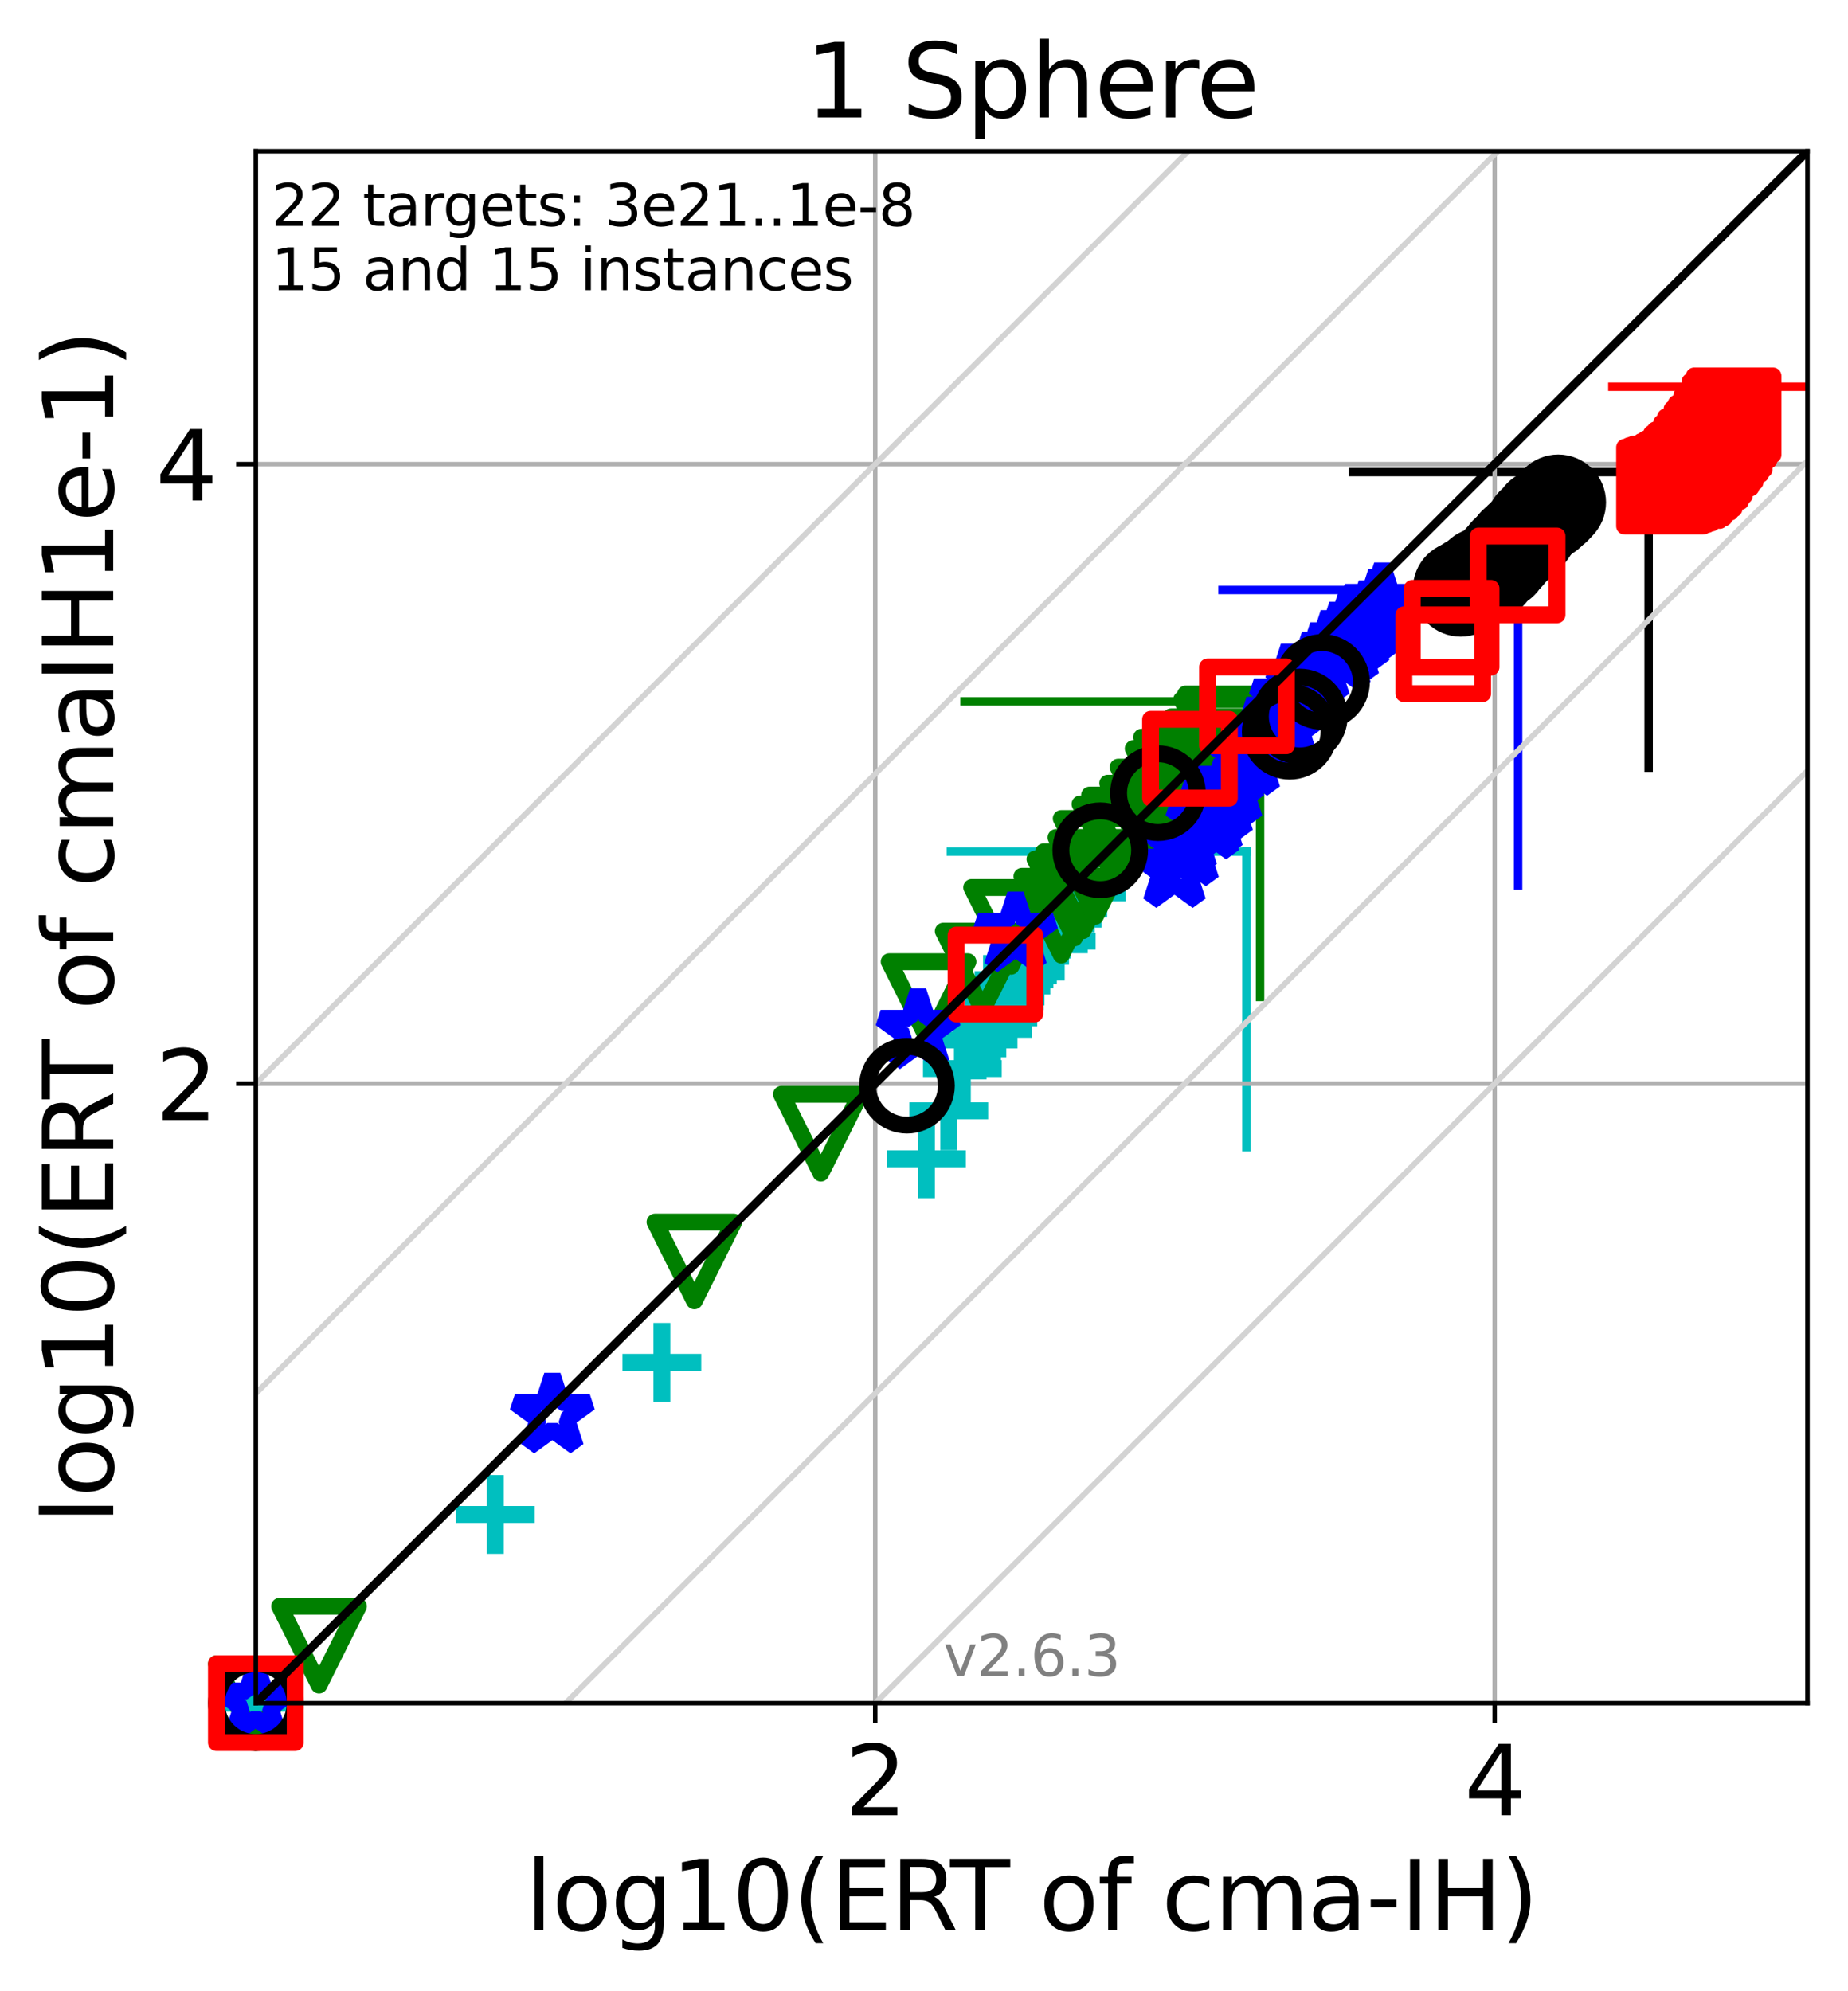 <?xml version="1.0" encoding="utf-8" standalone="no"?>
<!DOCTYPE svg PUBLIC "-//W3C//DTD SVG 1.1//EN"
  "http://www.w3.org/Graphics/SVG/1.1/DTD/svg11.dtd">
<svg height="353.783pt" version="1.1" viewBox="0 0 328.469 353.783" width="328.469pt" xmlns="http://www.w3.org/2000/svg" xmlns:xlink="http://www.w3.org/1999/xlink">
 <defs>
  <style type="text/css">*{stroke-linecap:butt;stroke-linejoin:round;}</style>
 </defs>
 <g id="figure_1">
  <g id="patch_1">
   <path d="M 0 353.783 
L 328.469 353.783 
L 328.469 0 
L 0 0 
z
" style="fill:#ffffff;"/>
  </g>
  <g id="axes_1">
   <g id="patch_2">
    <path d="M 45.469 302.677 
L 321.269 302.677 
L 321.269 26.877 
L 45.469 26.877 
z
" style="fill:#ffffff;"/>
   </g>
   <g id="line2d_1">
    <path clip-path="url(#p52788de46b)" d="M 221.538 203.879 
L 221.538 151.349 
" style="fill:none;stroke:#00bfbf;stroke-linecap:square;stroke-width:1.5;"/>
   </g>
   <g id="line2d_2">
    <path clip-path="url(#p52788de46b)" d="M 169.007 151.349 
L 221.538 151.349 
" style="fill:none;stroke:#00bfbf;stroke-linecap:square;stroke-width:1.5;"/>
   </g>
   <g id="line2d_3">
    <path clip-path="url(#p52788de46b)" d="M 223.969 177.177 
L 223.969 124.647 
" style="fill:none;stroke:#008000;stroke-linecap:square;stroke-width:1.5;"/>
   </g>
   <g id="line2d_4">
    <path clip-path="url(#p52788de46b)" d="M 171.438 124.647 
L 223.969 124.647 
" style="fill:none;stroke:#008000;stroke-linecap:square;stroke-width:1.5;"/>
   </g>
   <g id="line2d_5">
    <path clip-path="url(#p52788de46b)" d="M 269.831 157.381 
L 269.831 104.851 
" style="fill:none;stroke:#0000ff;stroke-linecap:square;stroke-width:1.5;"/>
   </g>
   <g id="line2d_6">
    <path clip-path="url(#p52788de46b)" d="M 217.301 104.851 
L 269.831 104.851 
" style="fill:none;stroke:#0000ff;stroke-linecap:square;stroke-width:1.5;"/>
   </g>
   <g id="line2d_7">
    <path clip-path="url(#p52788de46b)" d="M 293.033 136.429 
L 293.033 83.898 
" style="fill:none;stroke:#000000;stroke-linecap:square;stroke-width:1.5;"/>
   </g>
   <g id="line2d_8">
    <path clip-path="url(#p52788de46b)" d="M 240.503 83.898 
L 293.033 83.898 
" style="fill:none;stroke:#000000;stroke-linecap:square;stroke-width:1.5;"/>
   </g>
   <g id="line2d_9">
    <path clip-path="url(#p52788de46b)" style="fill:none;stroke:#ff0000;stroke-linecap:square;stroke-width:1.5;"/>
   </g>
   <g id="line2d_10">
    <path clip-path="url(#p52788de46b)" d="M 286.592 68.729 
L 329.469 68.729 
" style="fill:none;stroke:#ff0000;stroke-linecap:square;stroke-width:1.5;"/>
   </g>
   <g id="matplotlib.axis_1">
    <g id="xtick_1">
     <g id="line2d_11">
      <path clip-path="url(#p52788de46b)" d="M 155.568 302.677 
L 155.568 26.877 
" style="fill:none;stroke:#b0b0b0;stroke-linecap:square;stroke-width:0.8;"/>
     </g>
     <g id="line2d_12">
      <defs>
       <path d="M 0 0 
L 0 3.5 
" id="m52384022aa" style="stroke:#000000;stroke-width:0.8;"/>
      </defs>
      <g>
       <use style="stroke:#000000;stroke-width:0.8;" x="155.568" xlink:href="#m52384022aa" y="302.677"/>
      </g>
     </g>
     <g id="text_1">
      <!-- 2 -->
      <g transform="translate(150.16 322.595)scale(0.17 -0.17)">
       <defs>
        <path d="M 1228 531 
L 3431 531 
L 3431 0 
L 469 0 
L 469 531 
Q 828 903 1448 1529 
Q 2069 2156 2228 2338 
Q 2531 2678 2651 2914 
Q 2772 3150 2772 3378 
Q 2772 3750 2511 3984 
Q 2250 4219 1831 4219 
Q 1534 4219 1204 4116 
Q 875 4013 500 3803 
L 500 4441 
Q 881 4594 1212 4672 
Q 1544 4750 1819 4750 
Q 2544 4750 2975 4387 
Q 3406 4025 3406 3419 
Q 3406 3131 3298 2873 
Q 3191 2616 2906 2266 
Q 2828 2175 2409 1742 
Q 1991 1309 1228 531 
z
" id="DejaVuSans-32" transform="scale(0.016)"/>
       </defs>
       <use xlink:href="#DejaVuSans-32"/>
      </g>
     </g>
    </g>
    <g id="xtick_2">
     <g id="line2d_13">
      <path clip-path="url(#p52788de46b)" d="M 265.666 302.677 
L 265.666 26.877 
" style="fill:none;stroke:#b0b0b0;stroke-linecap:square;stroke-width:0.8;"/>
     </g>
     <g id="line2d_14">
      <g>
       <use style="stroke:#000000;stroke-width:0.8;" x="265.666" xlink:href="#m52384022aa" y="302.677"/>
      </g>
     </g>
     <g id="text_2">
      <!-- 4 -->
      <g transform="translate(260.258 322.595)scale(0.17 -0.17)">
       <defs>
        <path d="M 2419 4116 
L 825 1625 
L 2419 1625 
L 2419 4116 
z
M 2253 4666 
L 3047 4666 
L 3047 1625 
L 3713 1625 
L 3713 1100 
L 3047 1100 
L 3047 0 
L 2419 0 
L 2419 1100 
L 313 1100 
L 313 1709 
L 2253 4666 
z
" id="DejaVuSans-34" transform="scale(0.016)"/>
       </defs>
       <use xlink:href="#DejaVuSans-34"/>
      </g>
     </g>
    </g>
    <g id="text_3">
     <!-- log10(ERT of cma-IH) -->
     <g transform="translate(93.385 343.047)scale(0.17 -0.17)">
      <defs>
       <path d="M 603 4863 
L 1178 4863 
L 1178 0 
L 603 0 
L 603 4863 
z
" id="DejaVuSans-6c" transform="scale(0.016)"/>
       <path d="M 1959 3097 
Q 1497 3097 1228 2736 
Q 959 2375 959 1747 
Q 959 1119 1226 758 
Q 1494 397 1959 397 
Q 2419 397 2687 759 
Q 2956 1122 2956 1747 
Q 2956 2369 2687 2733 
Q 2419 3097 1959 3097 
z
M 1959 3584 
Q 2709 3584 3137 3096 
Q 3566 2609 3566 1747 
Q 3566 888 3137 398 
Q 2709 -91 1959 -91 
Q 1206 -91 779 398 
Q 353 888 353 1747 
Q 353 2609 779 3096 
Q 1206 3584 1959 3584 
z
" id="DejaVuSans-6f" transform="scale(0.016)"/>
       <path d="M 2906 1791 
Q 2906 2416 2648 2759 
Q 2391 3103 1925 3103 
Q 1463 3103 1205 2759 
Q 947 2416 947 1791 
Q 947 1169 1205 825 
Q 1463 481 1925 481 
Q 2391 481 2648 825 
Q 2906 1169 2906 1791 
z
M 3481 434 
Q 3481 -459 3084 -895 
Q 2688 -1331 1869 -1331 
Q 1566 -1331 1297 -1286 
Q 1028 -1241 775 -1147 
L 775 -588 
Q 1028 -725 1275 -790 
Q 1522 -856 1778 -856 
Q 2344 -856 2625 -561 
Q 2906 -266 2906 331 
L 2906 616 
Q 2728 306 2450 153 
Q 2172 0 1784 0 
Q 1141 0 747 490 
Q 353 981 353 1791 
Q 353 2603 747 3093 
Q 1141 3584 1784 3584 
Q 2172 3584 2450 3431 
Q 2728 3278 2906 2969 
L 2906 3500 
L 3481 3500 
L 3481 434 
z
" id="DejaVuSans-67" transform="scale(0.016)"/>
       <path d="M 794 531 
L 1825 531 
L 1825 4091 
L 703 3866 
L 703 4441 
L 1819 4666 
L 2450 4666 
L 2450 531 
L 3481 531 
L 3481 0 
L 794 0 
L 794 531 
z
" id="DejaVuSans-31" transform="scale(0.016)"/>
       <path d="M 2034 4250 
Q 1547 4250 1301 3770 
Q 1056 3291 1056 2328 
Q 1056 1369 1301 889 
Q 1547 409 2034 409 
Q 2525 409 2770 889 
Q 3016 1369 3016 2328 
Q 3016 3291 2770 3770 
Q 2525 4250 2034 4250 
z
M 2034 4750 
Q 2819 4750 3233 4129 
Q 3647 3509 3647 2328 
Q 3647 1150 3233 529 
Q 2819 -91 2034 -91 
Q 1250 -91 836 529 
Q 422 1150 422 2328 
Q 422 3509 836 4129 
Q 1250 4750 2034 4750 
z
" id="DejaVuSans-30" transform="scale(0.016)"/>
       <path d="M 1984 4856 
Q 1566 4138 1362 3434 
Q 1159 2731 1159 2009 
Q 1159 1288 1364 580 
Q 1569 -128 1984 -844 
L 1484 -844 
Q 1016 -109 783 600 
Q 550 1309 550 2009 
Q 550 2706 781 3412 
Q 1013 4119 1484 4856 
L 1984 4856 
z
" id="DejaVuSans-28" transform="scale(0.016)"/>
       <path d="M 628 4666 
L 3578 4666 
L 3578 4134 
L 1259 4134 
L 1259 2753 
L 3481 2753 
L 3481 2222 
L 1259 2222 
L 1259 531 
L 3634 531 
L 3634 0 
L 628 0 
L 628 4666 
z
" id="DejaVuSans-45" transform="scale(0.016)"/>
       <path d="M 2841 2188 
Q 3044 2119 3236 1894 
Q 3428 1669 3622 1275 
L 4263 0 
L 3584 0 
L 2988 1197 
Q 2756 1666 2539 1819 
Q 2322 1972 1947 1972 
L 1259 1972 
L 1259 0 
L 628 0 
L 628 4666 
L 2053 4666 
Q 2853 4666 3247 4331 
Q 3641 3997 3641 3322 
Q 3641 2881 3436 2590 
Q 3231 2300 2841 2188 
z
M 1259 4147 
L 1259 2491 
L 2053 2491 
Q 2509 2491 2742 2702 
Q 2975 2913 2975 3322 
Q 2975 3731 2742 3939 
Q 2509 4147 2053 4147 
L 1259 4147 
z
" id="DejaVuSans-52" transform="scale(0.016)"/>
       <path d="M -19 4666 
L 3928 4666 
L 3928 4134 
L 2272 4134 
L 2272 0 
L 1638 0 
L 1638 4134 
L -19 4134 
L -19 4666 
z
" id="DejaVuSans-54" transform="scale(0.016)"/>
       <path id="DejaVuSans-20" transform="scale(0.016)"/>
       <path d="M 2375 4863 
L 2375 4384 
L 1825 4384 
Q 1516 4384 1395 4259 
Q 1275 4134 1275 3809 
L 1275 3500 
L 2222 3500 
L 2222 3053 
L 1275 3053 
L 1275 0 
L 697 0 
L 697 3053 
L 147 3053 
L 147 3500 
L 697 3500 
L 697 3744 
Q 697 4328 969 4595 
Q 1241 4863 1831 4863 
L 2375 4863 
z
" id="DejaVuSans-66" transform="scale(0.016)"/>
       <path d="M 3122 3366 
L 3122 2828 
Q 2878 2963 2633 3030 
Q 2388 3097 2138 3097 
Q 1578 3097 1268 2742 
Q 959 2388 959 1747 
Q 959 1106 1268 751 
Q 1578 397 2138 397 
Q 2388 397 2633 464 
Q 2878 531 3122 666 
L 3122 134 
Q 2881 22 2623 -34 
Q 2366 -91 2075 -91 
Q 1284 -91 818 406 
Q 353 903 353 1747 
Q 353 2603 823 3093 
Q 1294 3584 2113 3584 
Q 2378 3584 2631 3529 
Q 2884 3475 3122 3366 
z
" id="DejaVuSans-63" transform="scale(0.016)"/>
       <path d="M 3328 2828 
Q 3544 3216 3844 3400 
Q 4144 3584 4550 3584 
Q 5097 3584 5394 3201 
Q 5691 2819 5691 2113 
L 5691 0 
L 5113 0 
L 5113 2094 
Q 5113 2597 4934 2840 
Q 4756 3084 4391 3084 
Q 3944 3084 3684 2787 
Q 3425 2491 3425 1978 
L 3425 0 
L 2847 0 
L 2847 2094 
Q 2847 2600 2669 2842 
Q 2491 3084 2119 3084 
Q 1678 3084 1418 2786 
Q 1159 2488 1159 1978 
L 1159 0 
L 581 0 
L 581 3500 
L 1159 3500 
L 1159 2956 
Q 1356 3278 1631 3431 
Q 1906 3584 2284 3584 
Q 2666 3584 2933 3390 
Q 3200 3197 3328 2828 
z
" id="DejaVuSans-6d" transform="scale(0.016)"/>
       <path d="M 2194 1759 
Q 1497 1759 1228 1600 
Q 959 1441 959 1056 
Q 959 750 1161 570 
Q 1363 391 1709 391 
Q 2188 391 2477 730 
Q 2766 1069 2766 1631 
L 2766 1759 
L 2194 1759 
z
M 3341 1997 
L 3341 0 
L 2766 0 
L 2766 531 
Q 2569 213 2275 61 
Q 1981 -91 1556 -91 
Q 1019 -91 701 211 
Q 384 513 384 1019 
Q 384 1609 779 1909 
Q 1175 2209 1959 2209 
L 2766 2209 
L 2766 2266 
Q 2766 2663 2505 2880 
Q 2244 3097 1772 3097 
Q 1472 3097 1187 3025 
Q 903 2953 641 2809 
L 641 3341 
Q 956 3463 1253 3523 
Q 1550 3584 1831 3584 
Q 2591 3584 2966 3190 
Q 3341 2797 3341 1997 
z
" id="DejaVuSans-61" transform="scale(0.016)"/>
       <path d="M 313 2009 
L 1997 2009 
L 1997 1497 
L 313 1497 
L 313 2009 
z
" id="DejaVuSans-2d" transform="scale(0.016)"/>
       <path d="M 628 4666 
L 1259 4666 
L 1259 0 
L 628 0 
L 628 4666 
z
" id="DejaVuSans-49" transform="scale(0.016)"/>
       <path d="M 628 4666 
L 1259 4666 
L 1259 2753 
L 3553 2753 
L 3553 4666 
L 4184 4666 
L 4184 0 
L 3553 0 
L 3553 2222 
L 1259 2222 
L 1259 0 
L 628 0 
L 628 4666 
z
" id="DejaVuSans-48" transform="scale(0.016)"/>
       <path d="M 513 4856 
L 1013 4856 
Q 1481 4119 1714 3412 
Q 1947 2706 1947 2009 
Q 1947 1309 1714 600 
Q 1481 -109 1013 -844 
L 513 -844 
Q 928 -128 1133 580 
Q 1338 1288 1338 2009 
Q 1338 2731 1133 3434 
Q 928 4138 513 4856 
z
" id="DejaVuSans-29" transform="scale(0.016)"/>
      </defs>
      <use xlink:href="#DejaVuSans-6c"/>
      <use x="27.783" xlink:href="#DejaVuSans-6f"/>
      <use x="88.965" xlink:href="#DejaVuSans-67"/>
      <use x="152.441" xlink:href="#DejaVuSans-31"/>
      <use x="216.064" xlink:href="#DejaVuSans-30"/>
      <use x="279.688" xlink:href="#DejaVuSans-28"/>
      <use x="318.701" xlink:href="#DejaVuSans-45"/>
      <use x="381.885" xlink:href="#DejaVuSans-52"/>
      <use x="444.117" xlink:href="#DejaVuSans-54"/>
      <use x="505.201" xlink:href="#DejaVuSans-20"/>
      <use x="536.988" xlink:href="#DejaVuSans-6f"/>
      <use x="598.17" xlink:href="#DejaVuSans-66"/>
      <use x="633.375" xlink:href="#DejaVuSans-20"/>
      <use x="665.162" xlink:href="#DejaVuSans-63"/>
      <use x="720.143" xlink:href="#DejaVuSans-6d"/>
      <use x="817.555" xlink:href="#DejaVuSans-61"/>
      <use x="878.834" xlink:href="#DejaVuSans-2d"/>
      <use x="914.918" xlink:href="#DejaVuSans-49"/>
      <use x="944.41" xlink:href="#DejaVuSans-48"/>
      <use x="1019.605" xlink:href="#DejaVuSans-29"/>
     </g>
    </g>
   </g>
   <g id="matplotlib.axis_2">
    <g id="ytick_1">
     <g id="line2d_15">
      <path clip-path="url(#p52788de46b)" d="M 45.469 192.579 
L 321.269 192.579 
" style="fill:none;stroke:#b0b0b0;stroke-linecap:square;stroke-width:0.8;"/>
     </g>
     <g id="line2d_16">
      <defs>
       <path d="M 0 0 
L -3.5 0 
" id="m4a78c07e87" style="stroke:#000000;stroke-width:0.8;"/>
      </defs>
      <g>
       <use style="stroke:#000000;stroke-width:0.8;" x="45.469" xlink:href="#m4a78c07e87" y="192.579"/>
      </g>
     </g>
     <g id="text_4">
      <!-- 2 -->
      <g transform="translate(27.653 199.037)scale(0.17 -0.17)">
       <use xlink:href="#DejaVuSans-32"/>
      </g>
     </g>
    </g>
    <g id="ytick_2">
     <g id="line2d_17">
      <path clip-path="url(#p52788de46b)" d="M 45.469 82.48 
L 321.269 82.48 
" style="fill:none;stroke:#b0b0b0;stroke-linecap:square;stroke-width:0.8;"/>
     </g>
     <g id="line2d_18">
      <g>
       <use style="stroke:#000000;stroke-width:0.8;" x="45.469" xlink:href="#m4a78c07e87" y="82.48"/>
      </g>
     </g>
     <g id="text_5">
      <!-- 4 -->
      <g transform="translate(27.653 88.939)scale(0.17 -0.17)">
       <use xlink:href="#DejaVuSans-34"/>
      </g>
     </g>
    </g>
    <g id="text_6">
     <!-- log10(ERT of cmaIH1e-1) -->
     <g transform="translate(20.117 270.808)rotate(-90)scale(0.17 -0.17)">
      <defs>
       <path d="M 3597 1894 
L 3597 1613 
L 953 1613 
Q 991 1019 1311 708 
Q 1631 397 2203 397 
Q 2534 397 2845 478 
Q 3156 559 3463 722 
L 3463 178 
Q 3153 47 2828 -22 
Q 2503 -91 2169 -91 
Q 1331 -91 842 396 
Q 353 884 353 1716 
Q 353 2575 817 3079 
Q 1281 3584 2069 3584 
Q 2775 3584 3186 3129 
Q 3597 2675 3597 1894 
z
M 3022 2063 
Q 3016 2534 2758 2815 
Q 2500 3097 2075 3097 
Q 1594 3097 1305 2825 
Q 1016 2553 972 2059 
L 3022 2063 
z
" id="DejaVuSans-65" transform="scale(0.016)"/>
      </defs>
      <use xlink:href="#DejaVuSans-6c"/>
      <use x="27.783" xlink:href="#DejaVuSans-6f"/>
      <use x="88.965" xlink:href="#DejaVuSans-67"/>
      <use x="152.441" xlink:href="#DejaVuSans-31"/>
      <use x="216.064" xlink:href="#DejaVuSans-30"/>
      <use x="279.688" xlink:href="#DejaVuSans-28"/>
      <use x="318.701" xlink:href="#DejaVuSans-45"/>
      <use x="381.885" xlink:href="#DejaVuSans-52"/>
      <use x="444.117" xlink:href="#DejaVuSans-54"/>
      <use x="505.201" xlink:href="#DejaVuSans-20"/>
      <use x="536.988" xlink:href="#DejaVuSans-6f"/>
      <use x="598.17" xlink:href="#DejaVuSans-66"/>
      <use x="633.375" xlink:href="#DejaVuSans-20"/>
      <use x="665.162" xlink:href="#DejaVuSans-63"/>
      <use x="720.143" xlink:href="#DejaVuSans-6d"/>
      <use x="817.555" xlink:href="#DejaVuSans-61"/>
      <use x="878.834" xlink:href="#DejaVuSans-49"/>
      <use x="908.326" xlink:href="#DejaVuSans-48"/>
      <use x="983.521" xlink:href="#DejaVuSans-31"/>
      <use x="1047.145" xlink:href="#DejaVuSans-65"/>
      <use x="1108.668" xlink:href="#DejaVuSans-2d"/>
      <use x="1144.752" xlink:href="#DejaVuSans-31"/>
      <use x="1208.375" xlink:href="#DejaVuSans-29"/>
     </g>
    </g>
   </g>
   <g id="line2d_19">
    <defs>
     <path d="M -7 0 
L 7 0 
M 0 7 
L 0 -7 
" id="mbe2663b41d" style="stroke:#00bfbf;stroke-width:3;"/>
    </defs>
    <g>
     <use style="fill-opacity:0;stroke:#00bfbf;stroke-width:3;" x="45.469" xlink:href="#mbe2663b41d" y="302.677"/>
     <use style="fill-opacity:0;stroke:#00bfbf;stroke-width:3;" x="45.469" xlink:href="#mbe2663b41d" y="302.677"/>
     <use style="fill-opacity:0;stroke:#00bfbf;stroke-width:3;" x="88.039" xlink:href="#mbe2663b41d" y="269.139"/>
     <use style="fill-opacity:0;stroke:#00bfbf;stroke-width:3;" x="117.641" xlink:href="#mbe2663b41d" y="242.103"/>
     <use style="fill-opacity:0;stroke:#00bfbf;stroke-width:3;" x="164.67" xlink:href="#mbe2663b41d" y="205.934"/>
     <use style="fill-opacity:0;stroke:#00bfbf;stroke-width:3;" x="168.635" xlink:href="#mbe2663b41d" y="197.401"/>
     <use style="fill-opacity:0;stroke:#00bfbf;stroke-width:3;" x="171.055" xlink:href="#mbe2663b41d" y="189.898"/>
     <use style="fill-opacity:0;stroke:#00bfbf;stroke-width:3;" x="173.846" xlink:href="#mbe2663b41d" y="184.821"/>
     <use style="fill-opacity:0;stroke:#00bfbf;stroke-width:3;" x="176.412" xlink:href="#mbe2663b41d" y="182.927"/>
     <use style="fill-opacity:0;stroke:#00bfbf;stroke-width:3;" x="177.359" xlink:href="#mbe2663b41d" y="180.898"/>
     <use style="fill-opacity:0;stroke:#00bfbf;stroke-width:3;" x="178.503" xlink:href="#mbe2663b41d" y="178.009"/>
     <use style="fill-opacity:0;stroke:#00bfbf;stroke-width:3;" x="178.65" xlink:href="#mbe2663b41d" y="177.166"/>
     <use style="fill-opacity:0;stroke:#00bfbf;stroke-width:3;" x="179.677" xlink:href="#mbe2663b41d" y="175.231"/>
     <use style="fill-opacity:0;stroke:#00bfbf;stroke-width:3;" x="180.235" xlink:href="#mbe2663b41d" y="174.093"/>
     <use style="fill-opacity:0;stroke:#00bfbf;stroke-width:3;" x="181.732" xlink:href="#mbe2663b41d" y="171.227"/>
     <use style="fill-opacity:0;stroke:#00bfbf;stroke-width:3;" x="183.009" xlink:href="#mbe2663b41d" y="169.95"/>
     <use style="fill-opacity:0;stroke:#00bfbf;stroke-width:3;" x="186.342" xlink:href="#mbe2663b41d" y="167.9"/>
     <use style="fill-opacity:0;stroke:#00bfbf;stroke-width:3;" x="187.743" xlink:href="#mbe2663b41d" y="167.256"/>
     <use style="fill-opacity:0;stroke:#00bfbf;stroke-width:3;" x="188.802" xlink:href="#mbe2663b41d" y="163.359"/>
     <use style="fill-opacity:0;stroke:#00bfbf;stroke-width:3;" x="189.786" xlink:href="#mbe2663b41d" y="161.559"/>
     <use style="fill-opacity:0;stroke:#00bfbf;stroke-width:3;" x="193.08" xlink:href="#mbe2663b41d" y="158.667"/>
     <use style="fill-opacity:0;stroke:#00bfbf;stroke-width:3;" x="193.805" xlink:href="#mbe2663b41d" y="156.366"/>
    </g>
   </g>
   <g id="line2d_20">
    <defs>
     <path d="M -0 7 
L 7 -7 
L -7 -7 
z
" id="m2c85312773" style="stroke:#008000;stroke-linejoin:miter;stroke-width:3;"/>
    </defs>
    <g>
     <use style="fill-opacity:0;stroke:#008000;stroke-linejoin:miter;stroke-width:3;" x="45.469" xlink:href="#m2c85312773" y="302.677"/>
     <use style="fill-opacity:0;stroke:#008000;stroke-linejoin:miter;stroke-width:3;" x="56.706" xlink:href="#m2c85312773" y="292.458"/>
     <use style="fill-opacity:0;stroke:#008000;stroke-linejoin:miter;stroke-width:3;" x="123.424" xlink:href="#m2c85312773" y="224.179"/>
     <use style="fill-opacity:0;stroke:#008000;stroke-linejoin:miter;stroke-width:3;" x="145.898" xlink:href="#m2c85312773" y="201.473"/>
     <use style="fill-opacity:0;stroke:#008000;stroke-linejoin:miter;stroke-width:3;" x="165.048" xlink:href="#m2c85312773" y="177.914"/>
     <use style="fill-opacity:0;stroke:#008000;stroke-linejoin:miter;stroke-width:3;" x="174.663" xlink:href="#m2c85312773" y="172.479"/>
     <use style="fill-opacity:0;stroke:#008000;stroke-linejoin:miter;stroke-width:3;" x="179.712" xlink:href="#m2c85312773" y="164.716"/>
     <use style="fill-opacity:0;stroke:#008000;stroke-linejoin:miter;stroke-width:3;" x="188.639" xlink:href="#m2c85312773" y="162.733"/>
     <use style="fill-opacity:0;stroke:#008000;stroke-linejoin:miter;stroke-width:3;" x="190.957" xlink:href="#m2c85312773" y="159.676"/>
     <use style="fill-opacity:0;stroke:#008000;stroke-linejoin:miter;stroke-width:3;" x="192.485" xlink:href="#m2c85312773" y="158.391"/>
     <use style="fill-opacity:0;stroke:#008000;stroke-linejoin:miter;stroke-width:3;" x="194.7" xlink:href="#m2c85312773" y="155.839"/>
     <use style="fill-opacity:0;stroke:#008000;stroke-linejoin:miter;stroke-width:3;" x="195.627" xlink:href="#m2c85312773" y="152.468"/>
     <use style="fill-opacity:0;stroke:#008000;stroke-linejoin:miter;stroke-width:3;" x="198.966" xlink:href="#m2c85312773" y="149.894"/>
     <use style="fill-opacity:0;stroke:#008000;stroke-linejoin:miter;stroke-width:3;" x="200.664" xlink:href="#m2c85312773" y="148.299"/>
     <use style="fill-opacity:0;stroke:#008000;stroke-linejoin:miter;stroke-width:3;" x="203.894" xlink:href="#m2c85312773" y="146.191"/>
     <use style="fill-opacity:0;stroke:#008000;stroke-linejoin:miter;stroke-width:3;" x="205.738" xlink:href="#m2c85312773" y="143.343"/>
     <use style="fill-opacity:0;stroke:#008000;stroke-linejoin:miter;stroke-width:3;" x="208.422" xlink:href="#m2c85312773" y="140.039"/>
     <use style="fill-opacity:0;stroke:#008000;stroke-linejoin:miter;stroke-width:3;" x="209.915" xlink:href="#m2c85312773" y="138.015"/>
     <use style="fill-opacity:0;stroke:#008000;stroke-linejoin:miter;stroke-width:3;" x="213.112" xlink:href="#m2c85312773" y="135.775"/>
     <use style="fill-opacity:0;stroke:#008000;stroke-linejoin:miter;stroke-width:3;" x="215.135" xlink:href="#m2c85312773" y="134.408"/>
     <use style="fill-opacity:0;stroke:#008000;stroke-linejoin:miter;stroke-width:3;" x="217.026" xlink:href="#m2c85312773" y="131.324"/>
     <use style="fill-opacity:0;stroke:#008000;stroke-linejoin:miter;stroke-width:3;" x="217.745" xlink:href="#m2c85312773" y="130.338"/>
    </g>
   </g>
   <g id="line2d_21">
    <defs>
     <path d="M 0 -7 
L -1.572 -2.163 
L -6.657 -2.163 
L -2.543 0.826 
L -4.114 5.663 
L -0 2.674 
L 4.114 5.663 
L 2.543 0.826 
L 6.657 -2.163 
L 1.572 -2.163 
z
" id="mc0271860ef" style="stroke:#0000ff;stroke-linejoin:bevel;stroke-width:3;"/>
    </defs>
    <g>
     <use style="fill-opacity:0;stroke:#0000ff;stroke-linejoin:bevel;stroke-width:3;" x="45.469" xlink:href="#mc0271860ef" y="302.677"/>
     <use style="fill-opacity:0;stroke:#0000ff;stroke-linejoin:bevel;stroke-width:3;" x="98.176" xlink:href="#mc0271860ef" y="251.42"/>
     <use style="fill-opacity:0;stroke:#0000ff;stroke-linejoin:bevel;stroke-width:3;" x="163.187" xlink:href="#mc0271860ef" y="183.13"/>
     <use style="fill-opacity:0;stroke:#0000ff;stroke-linejoin:bevel;stroke-width:3;" x="180.5" xlink:href="#mc0271860ef" y="165.902"/>
     <use style="fill-opacity:0;stroke:#0000ff;stroke-linejoin:bevel;stroke-width:3;" x="208.755" xlink:href="#mc0271860ef" y="154.477"/>
     <use style="fill-opacity:0;stroke:#0000ff;stroke-linejoin:bevel;stroke-width:3;" x="211.089" xlink:href="#mc0271860ef" y="150.621"/>
     <use style="fill-opacity:0;stroke:#0000ff;stroke-linejoin:bevel;stroke-width:3;" x="214.702" xlink:href="#mc0271860ef" y="145.852"/>
     <use style="fill-opacity:0;stroke:#0000ff;stroke-linejoin:bevel;stroke-width:3;" x="215.332" xlink:href="#mc0271860ef" y="144.955"/>
     <use style="fill-opacity:0;stroke:#0000ff;stroke-linejoin:bevel;stroke-width:3;" x="217.15" xlink:href="#mc0271860ef" y="142.26"/>
     <use style="fill-opacity:0;stroke:#0000ff;stroke-linejoin:bevel;stroke-width:3;" x="218.834" xlink:href="#mc0271860ef" y="139.737"/>
     <use style="fill-opacity:0;stroke:#0000ff;stroke-linejoin:bevel;stroke-width:3;" x="221.972" xlink:href="#mc0271860ef" y="134.545"/>
     <use style="fill-opacity:0;stroke:#0000ff;stroke-linejoin:bevel;stroke-width:3;" x="224.709" xlink:href="#mc0271860ef" y="131.376"/>
     <use style="fill-opacity:0;stroke:#0000ff;stroke-linejoin:bevel;stroke-width:3;" x="228.218" xlink:href="#mc0271860ef" y="127.491"/>
     <use style="fill-opacity:0;stroke:#0000ff;stroke-linejoin:bevel;stroke-width:3;" x="229.537" xlink:href="#mc0271860ef" y="124.237"/>
     <use style="fill-opacity:0;stroke:#0000ff;stroke-linejoin:bevel;stroke-width:3;" x="232.446" xlink:href="#mc0271860ef" y="121.326"/>
     <use style="fill-opacity:0;stroke:#0000ff;stroke-linejoin:bevel;stroke-width:3;" x="234.329" xlink:href="#mc0271860ef" y="118.044"/>
     <use style="fill-opacity:0;stroke:#0000ff;stroke-linejoin:bevel;stroke-width:3;" x="238.065" xlink:href="#mc0271860ef" y="115.948"/>
     <use style="fill-opacity:0;stroke:#0000ff;stroke-linejoin:bevel;stroke-width:3;" x="239.558" xlink:href="#mc0271860ef" y="114.409"/>
     <use style="fill-opacity:0;stroke:#0000ff;stroke-linejoin:bevel;stroke-width:3;" x="241.406" xlink:href="#mc0271860ef" y="112.094"/>
     <use style="fill-opacity:0;stroke:#0000ff;stroke-linejoin:bevel;stroke-width:3;" x="242.942" xlink:href="#mc0271860ef" y="110.595"/>
     <use style="fill-opacity:0;stroke:#0000ff;stroke-linejoin:bevel;stroke-width:3;" x="244.636" xlink:href="#mc0271860ef" y="108.595"/>
     <use style="fill-opacity:0;stroke:#0000ff;stroke-linejoin:bevel;stroke-width:3;" x="245.684" xlink:href="#mc0271860ef" y="107.423"/>
    </g>
   </g>
   <g id="line2d_22">
    <defs>
     <path d="M 0 7 
C 1.856 7 3.637 6.262 4.95 4.95 
C 6.262 3.637 7 1.856 7 0 
C 7 -1.856 6.262 -3.637 4.95 -4.95 
C 3.637 -6.262 1.856 -7 0 -7 
C -1.856 -7 -3.637 -6.262 -4.95 -4.95 
C -6.262 -3.637 -7 -1.856 -7 0 
C -7 1.856 -6.262 3.637 -4.95 4.95 
C -3.637 6.262 -1.856 7 0 7 
z
" id="mdda4c2d8c8" style="stroke:#000000;stroke-width:3;"/>
    </defs>
    <g>
     <use style="fill-opacity:0;stroke:#000000;stroke-width:3;" x="45.469" xlink:href="#mdda4c2d8c8" y="302.677"/>
     <use style="fill-opacity:0;stroke:#000000;stroke-width:3;" x="161.207" xlink:href="#mdda4c2d8c8" y="192.948"/>
     <use style="fill-opacity:0;stroke:#000000;stroke-width:3;" x="195.562" xlink:href="#mdda4c2d8c8" y="151.1"/>
     <use style="fill-opacity:0;stroke:#000000;stroke-width:3;" x="205.822" xlink:href="#mdda4c2d8c8" y="140.956"/>
     <use style="fill-opacity:0;stroke:#000000;stroke-width:3;" x="229.234" xlink:href="#mdda4c2d8c8" y="130.048"/>
     <use style="fill-opacity:0;stroke:#000000;stroke-width:3;" x="231.029" xlink:href="#mdda4c2d8c8" y="127.335"/>
     <use style="fill-opacity:0;stroke:#000000;stroke-width:3;" x="234.984" xlink:href="#mdda4c2d8c8" y="121.196"/>
     <use style="fill-opacity:0;stroke:#000000;stroke-width:3;" x="259.632" xlink:href="#mdda4c2d8c8" y="104.643"/>
     <use style="fill-opacity:0;stroke:#000000;stroke-width:3;" x="260.653" xlink:href="#mdda4c2d8c8" y="104.077"/>
     <use style="fill-opacity:0;stroke:#000000;stroke-width:3;" x="261.649" xlink:href="#mdda4c2d8c8" y="103.452"/>
     <use style="fill-opacity:0;stroke:#000000;stroke-width:3;" x="263.29" xlink:href="#mdda4c2d8c8" y="102.23"/>
     <use style="fill-opacity:0;stroke:#000000;stroke-width:3;" x="264.695" xlink:href="#mdda4c2d8c8" y="101.694"/>
     <use style="fill-opacity:0;stroke:#000000;stroke-width:3;" x="266.729" xlink:href="#mdda4c2d8c8" y="99.753"/>
     <use style="fill-opacity:0;stroke:#000000;stroke-width:3;" x="267.862" xlink:href="#mdda4c2d8c8" y="98.435"/>
     <use style="fill-opacity:0;stroke:#000000;stroke-width:3;" x="269.373" xlink:href="#mdda4c2d8c8" y="96.818"/>
     <use style="fill-opacity:0;stroke:#000000;stroke-width:3;" x="270.462" xlink:href="#mdda4c2d8c8" y="95.805"/>
     <use style="fill-opacity:0;stroke:#000000;stroke-width:3;" x="271.7" xlink:href="#mdda4c2d8c8" y="94.535"/>
     <use style="fill-opacity:0;stroke:#000000;stroke-width:3;" x="272.596" xlink:href="#mdda4c2d8c8" y="93.263"/>
     <use style="fill-opacity:0;stroke:#000000;stroke-width:3;" x="273.955" xlink:href="#mdda4c2d8c8" y="91.818"/>
     <use style="fill-opacity:0;stroke:#000000;stroke-width:3;" x="275.078" xlink:href="#mdda4c2d8c8" y="91.08"/>
     <use style="fill-opacity:0;stroke:#000000;stroke-width:3;" x="276.2" xlink:href="#mdda4c2d8c8" y="90.093"/>
     <use style="fill-opacity:0;stroke:#000000;stroke-width:3;" x="276.962" xlink:href="#mdda4c2d8c8" y="89.276"/>
    </g>
   </g>
   <g id="line2d_23">
    <defs>
     <path d="M -7 7 
L 7 7 
L 7 -7 
L -7 -7 
z
" id="m2b859fd151" style="stroke:#ff0000;stroke-linejoin:miter;stroke-width:3;"/>
    </defs>
    <g>
     <use style="fill-opacity:0;stroke:#ff0000;stroke-linejoin:miter;stroke-width:3;" x="45.469" xlink:href="#m2b859fd151" y="302.677"/>
     <use style="fill-opacity:0;stroke:#ff0000;stroke-linejoin:miter;stroke-width:3;" x="176.932" xlink:href="#m2b859fd151" y="173.184"/>
     <use style="fill-opacity:0;stroke:#ff0000;stroke-linejoin:miter;stroke-width:3;" x="211.509" xlink:href="#m2b859fd151" y="134.835"/>
     <use style="fill-opacity:0;stroke:#ff0000;stroke-linejoin:miter;stroke-width:3;" x="221.641" xlink:href="#m2b859fd151" y="125.526"/>
     <use style="fill-opacity:0;stroke:#ff0000;stroke-linejoin:miter;stroke-width:3;" x="256.526" xlink:href="#m2b859fd151" y="116.269"/>
     <use style="fill-opacity:0;stroke:#ff0000;stroke-linejoin:miter;stroke-width:3;" x="258.015" xlink:href="#m2b859fd151" y="111.559"/>
     <use style="fill-opacity:0;stroke:#ff0000;stroke-linejoin:miter;stroke-width:3;" x="269.75" xlink:href="#m2b859fd151" y="102.26"/>
     <use style="fill-opacity:0;stroke:#ff0000;stroke-linejoin:miter;stroke-width:3;" x="295.763" xlink:href="#m2b859fd151" y="86.498"/>
     <use style="fill-opacity:0;stroke:#ff0000;stroke-linejoin:miter;stroke-width:3;" x="296.539" xlink:href="#m2b859fd151" y="86.204"/>
     <use style="fill-opacity:0;stroke:#ff0000;stroke-linejoin:miter;stroke-width:3;" x="297.274" xlink:href="#m2b859fd151" y="85.946"/>
     <use style="fill-opacity:0;stroke:#ff0000;stroke-linejoin:miter;stroke-width:3;" x="298.678" xlink:href="#m2b859fd151" y="85.478"/>
     <use style="fill-opacity:0;stroke:#ff0000;stroke-linejoin:miter;stroke-width:3;" x="299.451" xlink:href="#m2b859fd151" y="85.03"/>
     <use style="fill-opacity:0;stroke:#ff0000;stroke-linejoin:miter;stroke-width:3;" x="300.55" xlink:href="#m2b859fd151" y="84.027"/>
     <use style="fill-opacity:0;stroke:#ff0000;stroke-linejoin:miter;stroke-width:3;" x="301.211" xlink:href="#m2b859fd151" y="83.417"/>
     <use style="fill-opacity:0;stroke:#ff0000;stroke-linejoin:miter;stroke-width:3;" x="302.347" xlink:href="#m2b859fd151" y="82.137"/>
     <use style="fill-opacity:0;stroke:#ff0000;stroke-linejoin:miter;stroke-width:3;" x="303.044" xlink:href="#m2b859fd151" y="81.106"/>
     <use style="fill-opacity:0;stroke:#ff0000;stroke-linejoin:miter;stroke-width:3;" x="304.195" xlink:href="#m2b859fd151" y="79.697"/>
     <use style="fill-opacity:0;stroke:#ff0000;stroke-linejoin:miter;stroke-width:3;" x="304.947" xlink:href="#m2b859fd151" y="78.689"/>
     <use style="fill-opacity:0;stroke:#ff0000;stroke-linejoin:miter;stroke-width:3;" x="305.921" xlink:href="#m2b859fd151" y="77.305"/>
     <use style="fill-opacity:0;stroke:#ff0000;stroke-linejoin:miter;stroke-width:3;" x="306.563" xlink:href="#m2b859fd151" y="76.435"/>
     <use style="fill-opacity:0;stroke:#ff0000;stroke-linejoin:miter;stroke-width:3;" x="307.407" xlink:href="#m2b859fd151" y="74.787"/>
     <use style="fill-opacity:0;stroke:#ff0000;stroke-linejoin:miter;stroke-width:3;" x="308.136" xlink:href="#m2b859fd151" y="73.814"/>
    </g>
   </g>
   <g id="line2d_24">
    <path clip-path="url(#p52788de46b)" d="M 45.469 302.677 
L 321.269 26.877 
" style="fill:none;stroke:#000000;stroke-linecap:square;stroke-width:1.5;"/>
   </g>
   <g id="line2d_25">
    <path clip-path="url(#p52788de46b)" d="M 100.518 302.677 
L 329.469 73.727 
" style="fill:none;stroke:#d3d3d3;stroke-linecap:square;"/>
   </g>
   <g id="line2d_26">
    <path clip-path="url(#p52788de46b)" d="M 155.568 302.677 
L 329.469 128.776 
" style="fill:none;stroke:#d3d3d3;stroke-linecap:square;"/>
   </g>
   <g id="line2d_27">
    <path clip-path="url(#p52788de46b)" d="M 45.469 247.628 
L 294.097 -1 
" style="fill:none;stroke:#d3d3d3;stroke-linecap:square;"/>
   </g>
   <g id="line2d_28">
    <path clip-path="url(#p52788de46b)" d="M 45.469 192.579 
L 239.048 -1 
" style="fill:none;stroke:#d3d3d3;stroke-linecap:square;"/>
   </g>
   <g id="patch_3">
    <path d="M 45.469 302.677 
L 45.469 26.877 
" style="fill:none;stroke:#000000;stroke-linecap:square;stroke-linejoin:miter;stroke-width:0.8;"/>
   </g>
   <g id="patch_4">
    <path d="M 321.269 302.677 
L 321.269 26.877 
" style="fill:none;stroke:#000000;stroke-linecap:square;stroke-linejoin:miter;stroke-width:0.8;"/>
   </g>
   <g id="patch_5">
    <path d="M 45.469 302.677 
L 321.269 302.677 
" style="fill:none;stroke:#000000;stroke-linecap:square;stroke-linejoin:miter;stroke-width:0.8;"/>
   </g>
   <g id="patch_6">
    <path d="M 45.469 26.877 
L 321.269 26.877 
" style="fill:none;stroke:#000000;stroke-linecap:square;stroke-linejoin:miter;stroke-width:0.8;"/>
   </g>
   <g id="text_7">
    <!-- 22 targets: 3e21..1e-8 -->
    <g transform="translate(48.227 40.144)scale(0.102 -0.102)">
     <defs>
      <path d="M 1172 4494 
L 1172 3500 
L 2356 3500 
L 2356 3053 
L 1172 3053 
L 1172 1153 
Q 1172 725 1289 603 
Q 1406 481 1766 481 
L 2356 481 
L 2356 0 
L 1766 0 
Q 1100 0 847 248 
Q 594 497 594 1153 
L 594 3053 
L 172 3053 
L 172 3500 
L 594 3500 
L 594 4494 
L 1172 4494 
z
" id="DejaVuSans-74" transform="scale(0.016)"/>
      <path d="M 2631 2963 
Q 2534 3019 2420 3045 
Q 2306 3072 2169 3072 
Q 1681 3072 1420 2755 
Q 1159 2438 1159 1844 
L 1159 0 
L 581 0 
L 581 3500 
L 1159 3500 
L 1159 2956 
Q 1341 3275 1631 3429 
Q 1922 3584 2338 3584 
Q 2397 3584 2469 3576 
Q 2541 3569 2628 3553 
L 2631 2963 
z
" id="DejaVuSans-72" transform="scale(0.016)"/>
      <path d="M 2834 3397 
L 2834 2853 
Q 2591 2978 2328 3040 
Q 2066 3103 1784 3103 
Q 1356 3103 1142 2972 
Q 928 2841 928 2578 
Q 928 2378 1081 2264 
Q 1234 2150 1697 2047 
L 1894 2003 
Q 2506 1872 2764 1633 
Q 3022 1394 3022 966 
Q 3022 478 2636 193 
Q 2250 -91 1575 -91 
Q 1294 -91 989 -36 
Q 684 19 347 128 
L 347 722 
Q 666 556 975 473 
Q 1284 391 1588 391 
Q 1994 391 2212 530 
Q 2431 669 2431 922 
Q 2431 1156 2273 1281 
Q 2116 1406 1581 1522 
L 1381 1569 
Q 847 1681 609 1914 
Q 372 2147 372 2553 
Q 372 3047 722 3315 
Q 1072 3584 1716 3584 
Q 2034 3584 2315 3537 
Q 2597 3491 2834 3397 
z
" id="DejaVuSans-73" transform="scale(0.016)"/>
      <path d="M 750 794 
L 1409 794 
L 1409 0 
L 750 0 
L 750 794 
z
M 750 3309 
L 1409 3309 
L 1409 2516 
L 750 2516 
L 750 3309 
z
" id="DejaVuSans-3a" transform="scale(0.016)"/>
      <path d="M 2597 2516 
Q 3050 2419 3304 2112 
Q 3559 1806 3559 1356 
Q 3559 666 3084 287 
Q 2609 -91 1734 -91 
Q 1441 -91 1130 -33 
Q 819 25 488 141 
L 488 750 
Q 750 597 1062 519 
Q 1375 441 1716 441 
Q 2309 441 2620 675 
Q 2931 909 2931 1356 
Q 2931 1769 2642 2001 
Q 2353 2234 1838 2234 
L 1294 2234 
L 1294 2753 
L 1863 2753 
Q 2328 2753 2575 2939 
Q 2822 3125 2822 3475 
Q 2822 3834 2567 4026 
Q 2313 4219 1838 4219 
Q 1578 4219 1281 4162 
Q 984 4106 628 3988 
L 628 4550 
Q 988 4650 1302 4700 
Q 1616 4750 1894 4750 
Q 2613 4750 3031 4423 
Q 3450 4097 3450 3541 
Q 3450 3153 3228 2886 
Q 3006 2619 2597 2516 
z
" id="DejaVuSans-33" transform="scale(0.016)"/>
      <path d="M 684 794 
L 1344 794 
L 1344 0 
L 684 0 
L 684 794 
z
" id="DejaVuSans-2e" transform="scale(0.016)"/>
      <path d="M 2034 2216 
Q 1584 2216 1326 1975 
Q 1069 1734 1069 1313 
Q 1069 891 1326 650 
Q 1584 409 2034 409 
Q 2484 409 2743 651 
Q 3003 894 3003 1313 
Q 3003 1734 2745 1975 
Q 2488 2216 2034 2216 
z
M 1403 2484 
Q 997 2584 770 2862 
Q 544 3141 544 3541 
Q 544 4100 942 4425 
Q 1341 4750 2034 4750 
Q 2731 4750 3128 4425 
Q 3525 4100 3525 3541 
Q 3525 3141 3298 2862 
Q 3072 2584 2669 2484 
Q 3125 2378 3379 2068 
Q 3634 1759 3634 1313 
Q 3634 634 3220 271 
Q 2806 -91 2034 -91 
Q 1263 -91 848 271 
Q 434 634 434 1313 
Q 434 1759 690 2068 
Q 947 2378 1403 2484 
z
M 1172 3481 
Q 1172 3119 1398 2916 
Q 1625 2713 2034 2713 
Q 2441 2713 2670 2916 
Q 2900 3119 2900 3481 
Q 2900 3844 2670 4047 
Q 2441 4250 2034 4250 
Q 1625 4250 1398 4047 
Q 1172 3844 1172 3481 
z
" id="DejaVuSans-38" transform="scale(0.016)"/>
     </defs>
     <use xlink:href="#DejaVuSans-32"/>
     <use x="63.623" xlink:href="#DejaVuSans-32"/>
     <use x="127.246" xlink:href="#DejaVuSans-20"/>
     <use x="159.033" xlink:href="#DejaVuSans-74"/>
     <use x="198.242" xlink:href="#DejaVuSans-61"/>
     <use x="259.521" xlink:href="#DejaVuSans-72"/>
     <use x="298.885" xlink:href="#DejaVuSans-67"/>
     <use x="362.361" xlink:href="#DejaVuSans-65"/>
     <use x="423.885" xlink:href="#DejaVuSans-74"/>
     <use x="463.094" xlink:href="#DejaVuSans-73"/>
     <use x="515.193" xlink:href="#DejaVuSans-3a"/>
     <use x="548.885" xlink:href="#DejaVuSans-20"/>
     <use x="580.672" xlink:href="#DejaVuSans-33"/>
     <use x="644.295" xlink:href="#DejaVuSans-65"/>
     <use x="705.818" xlink:href="#DejaVuSans-32"/>
     <use x="769.441" xlink:href="#DejaVuSans-31"/>
     <use x="833.064" xlink:href="#DejaVuSans-2e"/>
     <use x="864.852" xlink:href="#DejaVuSans-2e"/>
     <use x="896.639" xlink:href="#DejaVuSans-31"/>
     <use x="960.262" xlink:href="#DejaVuSans-65"/>
     <use x="1021.785" xlink:href="#DejaVuSans-2d"/>
     <use x="1057.869" xlink:href="#DejaVuSans-38"/>
    </g>
    <!-- 15 and 15 instances -->
    <g transform="translate(48.227 51.565)scale(0.102 -0.102)">
     <defs>
      <path d="M 691 4666 
L 3169 4666 
L 3169 4134 
L 1269 4134 
L 1269 2991 
Q 1406 3038 1543 3061 
Q 1681 3084 1819 3084 
Q 2600 3084 3056 2656 
Q 3513 2228 3513 1497 
Q 3513 744 3044 326 
Q 2575 -91 1722 -91 
Q 1428 -91 1123 -41 
Q 819 9 494 109 
L 494 744 
Q 775 591 1075 516 
Q 1375 441 1709 441 
Q 2250 441 2565 725 
Q 2881 1009 2881 1497 
Q 2881 1984 2565 2268 
Q 2250 2553 1709 2553 
Q 1456 2553 1204 2497 
Q 953 2441 691 2322 
L 691 4666 
z
" id="DejaVuSans-35" transform="scale(0.016)"/>
      <path d="M 3513 2113 
L 3513 0 
L 2938 0 
L 2938 2094 
Q 2938 2591 2744 2837 
Q 2550 3084 2163 3084 
Q 1697 3084 1428 2787 
Q 1159 2491 1159 1978 
L 1159 0 
L 581 0 
L 581 3500 
L 1159 3500 
L 1159 2956 
Q 1366 3272 1645 3428 
Q 1925 3584 2291 3584 
Q 2894 3584 3203 3211 
Q 3513 2838 3513 2113 
z
" id="DejaVuSans-6e" transform="scale(0.016)"/>
      <path d="M 2906 2969 
L 2906 4863 
L 3481 4863 
L 3481 0 
L 2906 0 
L 2906 525 
Q 2725 213 2448 61 
Q 2172 -91 1784 -91 
Q 1150 -91 751 415 
Q 353 922 353 1747 
Q 353 2572 751 3078 
Q 1150 3584 1784 3584 
Q 2172 3584 2448 3432 
Q 2725 3281 2906 2969 
z
M 947 1747 
Q 947 1113 1208 752 
Q 1469 391 1925 391 
Q 2381 391 2643 752 
Q 2906 1113 2906 1747 
Q 2906 2381 2643 2742 
Q 2381 3103 1925 3103 
Q 1469 3103 1208 2742 
Q 947 2381 947 1747 
z
" id="DejaVuSans-64" transform="scale(0.016)"/>
      <path d="M 603 3500 
L 1178 3500 
L 1178 0 
L 603 0 
L 603 3500 
z
M 603 4863 
L 1178 4863 
L 1178 4134 
L 603 4134 
L 603 4863 
z
" id="DejaVuSans-69" transform="scale(0.016)"/>
     </defs>
     <use xlink:href="#DejaVuSans-31"/>
     <use x="63.623" xlink:href="#DejaVuSans-35"/>
     <use x="127.246" xlink:href="#DejaVuSans-20"/>
     <use x="159.033" xlink:href="#DejaVuSans-61"/>
     <use x="220.312" xlink:href="#DejaVuSans-6e"/>
     <use x="283.691" xlink:href="#DejaVuSans-64"/>
     <use x="347.168" xlink:href="#DejaVuSans-20"/>
     <use x="378.955" xlink:href="#DejaVuSans-31"/>
     <use x="442.578" xlink:href="#DejaVuSans-35"/>
     <use x="506.201" xlink:href="#DejaVuSans-20"/>
     <use x="537.988" xlink:href="#DejaVuSans-69"/>
     <use x="565.771" xlink:href="#DejaVuSans-6e"/>
     <use x="629.15" xlink:href="#DejaVuSans-73"/>
     <use x="681.25" xlink:href="#DejaVuSans-74"/>
     <use x="720.459" xlink:href="#DejaVuSans-61"/>
     <use x="781.738" xlink:href="#DejaVuSans-6e"/>
     <use x="845.117" xlink:href="#DejaVuSans-63"/>
     <use x="900.098" xlink:href="#DejaVuSans-65"/>
     <use x="961.621" xlink:href="#DejaVuSans-73"/>
    </g>
   </g>
   <g id="text_8">
    <!-- v2.6.3 -->
    <g style="fill:#808080;" transform="translate(167.688 297.839)scale(0.1 -0.1)">
     <defs>
      <path d="M 191 3500 
L 800 3500 
L 1894 563 
L 2988 3500 
L 3597 3500 
L 2284 0 
L 1503 0 
L 191 3500 
z
" id="DejaVuSans-76" transform="scale(0.016)"/>
      <path d="M 2113 2584 
Q 1688 2584 1439 2293 
Q 1191 2003 1191 1497 
Q 1191 994 1439 701 
Q 1688 409 2113 409 
Q 2538 409 2786 701 
Q 3034 994 3034 1497 
Q 3034 2003 2786 2293 
Q 2538 2584 2113 2584 
z
M 3366 4563 
L 3366 3988 
Q 3128 4100 2886 4159 
Q 2644 4219 2406 4219 
Q 1781 4219 1451 3797 
Q 1122 3375 1075 2522 
Q 1259 2794 1537 2939 
Q 1816 3084 2150 3084 
Q 2853 3084 3261 2657 
Q 3669 2231 3669 1497 
Q 3669 778 3244 343 
Q 2819 -91 2113 -91 
Q 1303 -91 875 529 
Q 447 1150 447 2328 
Q 447 3434 972 4092 
Q 1497 4750 2381 4750 
Q 2619 4750 2861 4703 
Q 3103 4656 3366 4563 
z
" id="DejaVuSans-36" transform="scale(0.016)"/>
     </defs>
     <use xlink:href="#DejaVuSans-76"/>
     <use x="59.18" xlink:href="#DejaVuSans-32"/>
     <use x="122.803" xlink:href="#DejaVuSans-2e"/>
     <use x="154.59" xlink:href="#DejaVuSans-36"/>
     <use x="218.213" xlink:href="#DejaVuSans-2e"/>
     <use x="250" xlink:href="#DejaVuSans-33"/>
    </g>
   </g>
   <g id="text_9">
    <!-- 1 Sphere -->
    <g transform="translate(143.079 20.877)scale(0.18 -0.18)">
     <defs>
      <path d="M 3425 4513 
L 3425 3897 
Q 3066 4069 2747 4153 
Q 2428 4238 2131 4238 
Q 1616 4238 1336 4038 
Q 1056 3838 1056 3469 
Q 1056 3159 1242 3001 
Q 1428 2844 1947 2747 
L 2328 2669 
Q 3034 2534 3370 2195 
Q 3706 1856 3706 1288 
Q 3706 609 3251 259 
Q 2797 -91 1919 -91 
Q 1588 -91 1214 -16 
Q 841 59 441 206 
L 441 856 
Q 825 641 1194 531 
Q 1563 422 1919 422 
Q 2459 422 2753 634 
Q 3047 847 3047 1241 
Q 3047 1584 2836 1778 
Q 2625 1972 2144 2069 
L 1759 2144 
Q 1053 2284 737 2584 
Q 422 2884 422 3419 
Q 422 4038 858 4394 
Q 1294 4750 2059 4750 
Q 2388 4750 2728 4690 
Q 3069 4631 3425 4513 
z
" id="DejaVuSans-53" transform="scale(0.016)"/>
      <path d="M 1159 525 
L 1159 -1331 
L 581 -1331 
L 581 3500 
L 1159 3500 
L 1159 2969 
Q 1341 3281 1617 3432 
Q 1894 3584 2278 3584 
Q 2916 3584 3314 3078 
Q 3713 2572 3713 1747 
Q 3713 922 3314 415 
Q 2916 -91 2278 -91 
Q 1894 -91 1617 61 
Q 1341 213 1159 525 
z
M 3116 1747 
Q 3116 2381 2855 2742 
Q 2594 3103 2138 3103 
Q 1681 3103 1420 2742 
Q 1159 2381 1159 1747 
Q 1159 1113 1420 752 
Q 1681 391 2138 391 
Q 2594 391 2855 752 
Q 3116 1113 3116 1747 
z
" id="DejaVuSans-70" transform="scale(0.016)"/>
      <path d="M 3513 2113 
L 3513 0 
L 2938 0 
L 2938 2094 
Q 2938 2591 2744 2837 
Q 2550 3084 2163 3084 
Q 1697 3084 1428 2787 
Q 1159 2491 1159 1978 
L 1159 0 
L 581 0 
L 581 4863 
L 1159 4863 
L 1159 2956 
Q 1366 3272 1645 3428 
Q 1925 3584 2291 3584 
Q 2894 3584 3203 3211 
Q 3513 2838 3513 2113 
z
" id="DejaVuSans-68" transform="scale(0.016)"/>
     </defs>
     <use xlink:href="#DejaVuSans-31"/>
     <use x="63.623" xlink:href="#DejaVuSans-20"/>
     <use x="95.41" xlink:href="#DejaVuSans-53"/>
     <use x="158.887" xlink:href="#DejaVuSans-70"/>
     <use x="222.363" xlink:href="#DejaVuSans-68"/>
     <use x="285.742" xlink:href="#DejaVuSans-65"/>
     <use x="347.266" xlink:href="#DejaVuSans-72"/>
     <use x="386.129" xlink:href="#DejaVuSans-65"/>
    </g>
   </g>
  </g>
 </g>
 <defs>
  <clipPath id="p52788de46b">
   <rect height="275.8" width="275.8" x="45.469" y="26.877"/>
  </clipPath>
 </defs>
</svg>
